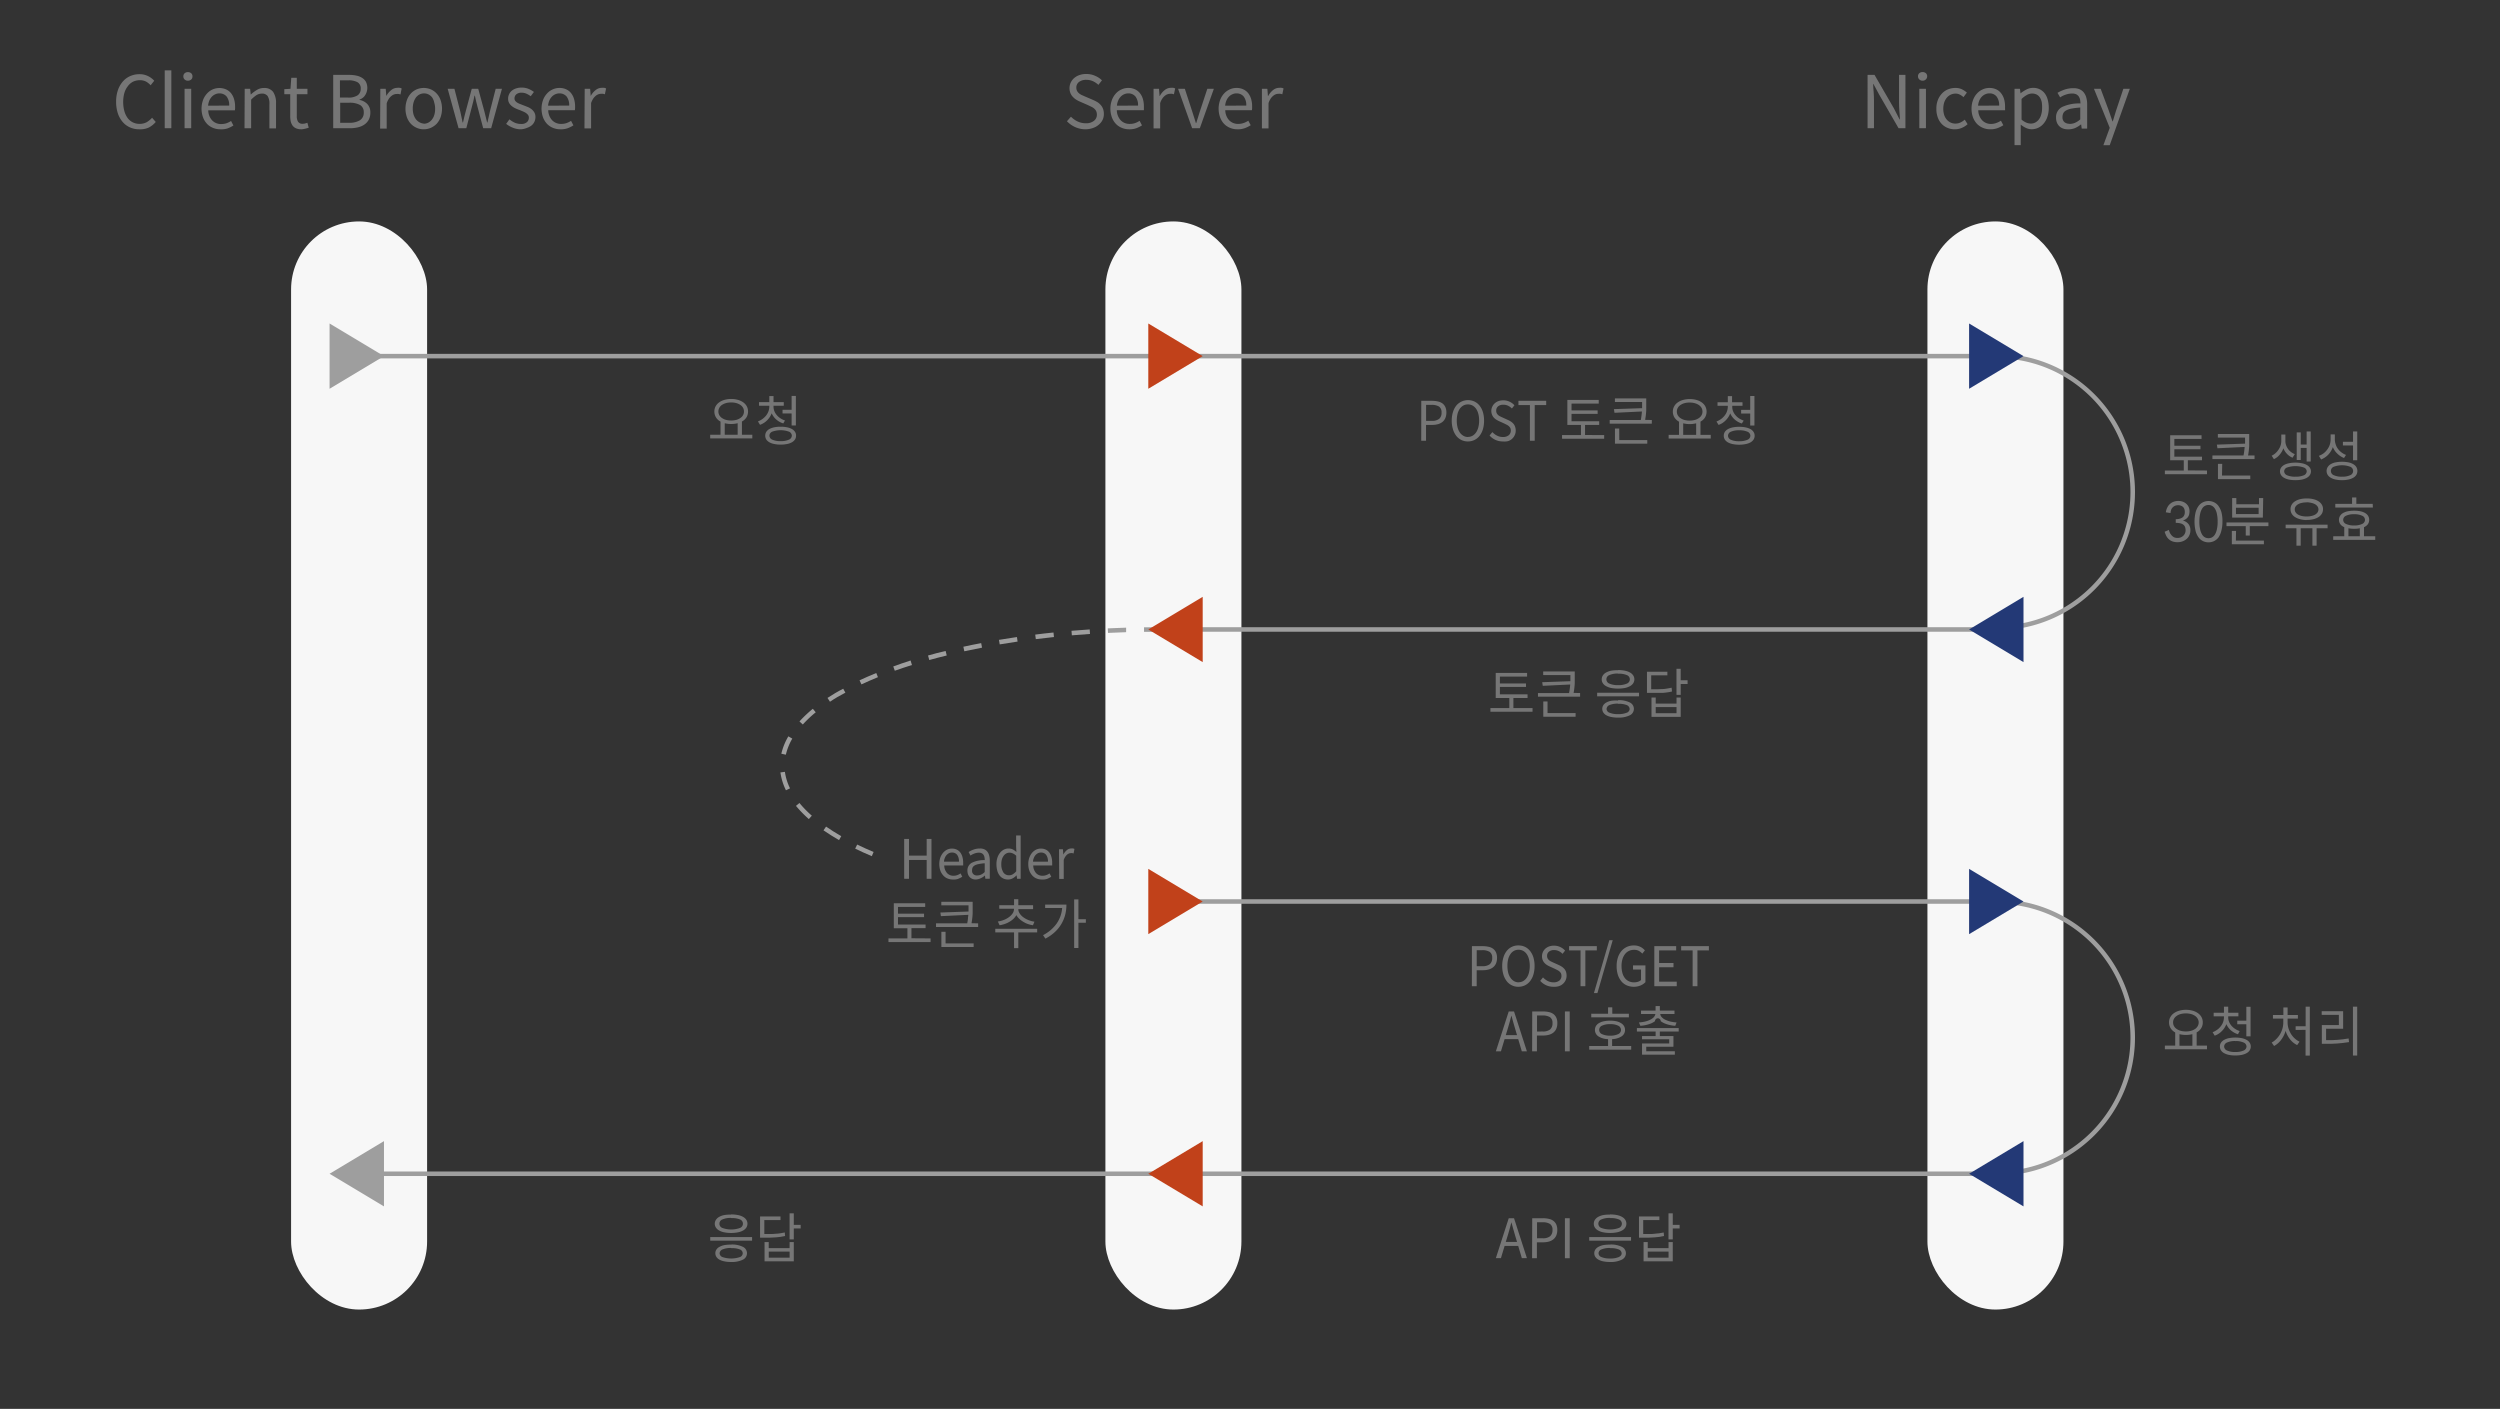 <?xml version="1.0" encoding="utf-8"?>
<svg id="_迹_1" data-name="卵迹_1" viewBox="91.668 28.481 551.41 310.748" xmlns="http://www.w3.org/2000/svg">
  <rect x="91.668" y="28.481" width="551.41" height="310.748" fill="#333333" stroke="none"/>
  <defs>
    <style>.cls-1{fill:#f7f7f7;}.cls-2{fill:#767676;}.cls-3{fill:none;stroke:#9e9e9e;stroke-miterlimit:10;}.cls-4{fill:#233976;}.cls-5{fill:#c1411a;}.cls-6{fill:#9e9e9e;}</style>
  </defs>
  <title>비대면 플랫폼 웹메뉴얼_outline</title>
  <rect class="cls-1" x="155.87" y="77.32" width="30" height="240" rx="15"/>
  <rect class="cls-1" x="335.48" y="77.32" width="30" height="240" rx="15"/>
  <rect class="cls-1" x="516.79" y="77.32" width="30" height="240" rx="15"/>
  <path d="M331.08,57A5.6,5.6,0,0,1,327,55.22l.88-1a5.06,5.06,0,0,0,1.49,1.06,4.18,4.18,0,0,0,1.76.39,2.77,2.77,0,0,0,1.81-.53,1.68,1.68,0,0,0,.66-1.39,1.74,1.74,0,0,0-.16-.76,1.68,1.68,0,0,0-.41-.54,2.78,2.78,0,0,0-.62-.41l-.77-.37-1.69-.74a5,5,0,0,1-.83-.42,3.45,3.45,0,0,1-.77-.61,2.71,2.71,0,0,1-.57-.84,3,3,0,0,1,.06-2.38,3.11,3.11,0,0,1,.77-1,3.5,3.5,0,0,1,1.17-.65,4.42,4.42,0,0,1,1.48-.23,4.61,4.61,0,0,1,1.94.4,4.74,4.74,0,0,1,1.52,1l-.79,1a4.38,4.38,0,0,0-1.2-.81,3.51,3.51,0,0,0-1.47-.3,2.52,2.52,0,0,0-1.6.47,1.5,1.5,0,0,0-.59,1.26,1.56,1.56,0,0,0,.17.74,2.08,2.08,0,0,0,.45.53,3.19,3.19,0,0,0,.63.38l.68.3,1.68.72a8.67,8.67,0,0,1,1,.5,3.35,3.35,0,0,1,.76.64,2.75,2.75,0,0,1,.52.86,3.25,3.25,0,0,1,.18,1.14,3,3,0,0,1-.28,1.3A3.27,3.27,0,0,1,334,56a3.67,3.67,0,0,1-1.26.71A5.05,5.05,0,0,1,331.08,57Z" style="fill: rgb(118, 118, 118);"/>
  <path d="M340.74,57a4.14,4.14,0,0,1-1.62-.31,3.73,3.73,0,0,1-1.32-.88,4.18,4.18,0,0,1-.89-1.44,5.69,5.69,0,0,1,0-3.82,4.47,4.47,0,0,1,.87-1.44,3.63,3.63,0,0,1,1.26-.91,3.48,3.48,0,0,1,1.47-.32,3.42,3.42,0,0,1,1.47.29,2.83,2.83,0,0,1,1.08.82,3.78,3.78,0,0,1,.68,1.29,5.83,5.83,0,0,1,.23,1.68c0,.16,0,.31,0,.45s0,.27,0,.38H338a3.33,3.33,0,0,0,.85,2.21,2.67,2.67,0,0,0,2,.81,3.59,3.59,0,0,0,1.17-.18,4.32,4.32,0,0,0,1-.5l.53,1a6.65,6.65,0,0,1-1.28.64A4.44,4.44,0,0,1,340.74,57Zm1.94-5.23a3.1,3.1,0,0,0-.57-2,2,2,0,0,0-1.59-.69,2.09,2.09,0,0,0-.89.19,2.19,2.19,0,0,0-.76.52,2.86,2.86,0,0,0-.56.85,3.66,3.66,0,0,0-.29,1.15Z" style="fill: rgb(118, 118, 118);"/>
  <path d="M346.1,48.07h1.2l.13,1.59h.05a4,4,0,0,1,1.09-1.32,2.17,2.17,0,0,1,1.37-.49,2.47,2.47,0,0,1,.5,0,1.16,1.16,0,0,1,.43.15l-.28,1.28a2.43,2.43,0,0,0-.4-.11,2.59,2.59,0,0,0-.44,0,1.71,1.71,0,0,0-.57.1,2,2,0,0,0-.59.34,2.78,2.78,0,0,0-.55.61,3.52,3.52,0,0,0-.48,1v5.58H346.1Z" style="fill: rgb(118, 118, 118);"/>
  <path d="M351.51,48.07H353l1.63,5c.14.42.27.85.41,1.29s.27.86.4,1.27h.07l.4-1.27c.14-.44.27-.87.4-1.29l1.65-5h1.44l-3.09,8.69h-1.7Z" style="fill: rgb(118, 118, 118);"/>
  <path d="M364.61,57a4.14,4.14,0,0,1-1.62-.31,3.73,3.73,0,0,1-1.32-.88,4.18,4.18,0,0,1-.89-1.44,5.69,5.69,0,0,1,0-3.82,4.47,4.47,0,0,1,.87-1.44,3.83,3.83,0,0,1,1.26-.91,3.48,3.48,0,0,1,1.47-.32,3.38,3.38,0,0,1,1.47.29,2.94,2.94,0,0,1,1.09.82,3.94,3.94,0,0,1,.67,1.29,5.51,5.51,0,0,1,.23,1.68c0,.16,0,.31,0,.45a3.22,3.22,0,0,1-.05.38h-5.87a3.33,3.33,0,0,0,.85,2.21,2.68,2.68,0,0,0,2,.81A3.57,3.57,0,0,0,366,55.6a4.32,4.32,0,0,0,1-.5l.53,1a6.65,6.65,0,0,1-1.28.64A4.44,4.44,0,0,1,364.61,57Zm1.94-5.23a3.1,3.1,0,0,0-.57-2,2,2,0,0,0-1.59-.69,2.09,2.09,0,0,0-.89.19,2.29,2.29,0,0,0-.76.52,2.86,2.86,0,0,0-.56.85,3.66,3.66,0,0,0-.29,1.15Z" style="fill: rgb(118, 118, 118);"/>
  <path d="M370,48.07h1.2l.13,1.59h.05a4.14,4.14,0,0,1,1.09-1.32,2.17,2.17,0,0,1,1.37-.49,2.47,2.47,0,0,1,.5,0,1.16,1.16,0,0,1,.43.15l-.27,1.28a3.11,3.11,0,0,0-.4-.11,2.81,2.81,0,0,0-.45,0,1.71,1.71,0,0,0-.57.1,1.83,1.83,0,0,0-.58.34,2.57,2.57,0,0,0-.56.61,3.83,3.83,0,0,0-.48,1v5.58H370Z" style="fill: rgb(118, 118, 118);"/>
  <path d="M503.59,45h1.53l4.28,7.39,1.24,2.42h.08c0-.6-.08-1.21-.12-1.85s-.07-1.25-.07-1.86V45h1.41V56.76h-1.52l-4.27-7.4L504.88,47h-.06c0,.6.07,1.2.11,1.81S505,50,505,50.61v6.15h-1.41Z" style="fill: rgb(118, 118, 118);"/>
  <path d="M515.75,46.28A1,1,0,0,1,515,46a.91.91,0,0,1-.29-.68.88.88,0,0,1,.29-.7,1.16,1.16,0,0,1,1.44,0,.88.88,0,0,1,.29.7.91.91,0,0,1-.29.68A1,1,0,0,1,515.75,46.28ZM515,48.07h1.46v8.69H515Z" style="fill: rgb(118, 118, 118);"/>
  <path d="M522.84,57a4.05,4.05,0,0,1-1.61-.31,3.74,3.74,0,0,1-1.3-.88,4.17,4.17,0,0,1-.86-1.43,5.47,5.47,0,0,1-.31-1.93,5.07,5.07,0,0,1,.34-1.93,4.4,4.4,0,0,1,.92-1.44,3.69,3.69,0,0,1,1.34-.9,4.24,4.24,0,0,1,1.59-.3,3.16,3.16,0,0,1,1.47.31,4.56,4.56,0,0,1,1.07.72l-.75,1a3.74,3.74,0,0,0-.8-.56,2,2,0,0,0-.94-.22,2.45,2.45,0,0,0-1.09.24,2.57,2.57,0,0,0-.86.68,3.47,3.47,0,0,0-.57,1.06,4.84,4.84,0,0,0,0,2.72,3.08,3.08,0,0,0,.55,1,2.63,2.63,0,0,0,.85.67,2.42,2.42,0,0,0,1.09.24,2.59,2.59,0,0,0,1.12-.25,4,4,0,0,0,.93-.62l.63,1a4.36,4.36,0,0,1-1.3.83A4,4,0,0,1,522.84,57Z" style="fill: rgb(118, 118, 118);"/>
  <path d="M530.68,57a4.22,4.22,0,0,1-1.63-.31,3.92,3.92,0,0,1-1.32-.88,4.34,4.34,0,0,1-.89-1.44,5.44,5.44,0,0,1-.32-1.92,5.19,5.19,0,0,1,.33-1.9,4.14,4.14,0,0,1,.87-1.44,3.63,3.63,0,0,1,1.26-.91,3.41,3.41,0,0,1,1.46-.32,3.46,3.46,0,0,1,1.48.29A2.83,2.83,0,0,1,533,49a3.78,3.78,0,0,1,.68,1.29,5.83,5.83,0,0,1,.23,1.68c0,.16,0,.31,0,.45a2,2,0,0,1,0,.38H528a3.38,3.38,0,0,0,.86,2.21,2.67,2.67,0,0,0,2,.81A3.59,3.59,0,0,0,532,55.6a4.52,4.52,0,0,0,1-.5l.53,1a7,7,0,0,1-1.28.64A4.47,4.47,0,0,1,530.68,57Zm1.93-5.23a3.1,3.1,0,0,0-.57-2,1.92,1.92,0,0,0-1.59-.69,2.13,2.13,0,0,0-.89.19,2.4,2.4,0,0,0-.76.52,3.06,3.06,0,0,0-.56.85,4,4,0,0,0-.28,1.15Z" style="fill: rgb(118, 118, 118);"/>
  <path d="M536,48.07h1.2l.12,1h0a7.61,7.61,0,0,1,1.3-.84,3.08,3.08,0,0,1,1.47-.37,3.22,3.22,0,0,1,1.48.32,3.13,3.13,0,0,1,1.09.89,4.17,4.17,0,0,1,.66,1.39,6.94,6.94,0,0,1,.23,1.83,5.81,5.81,0,0,1-.32,2,4.37,4.37,0,0,1-.83,1.47,3.54,3.54,0,0,1-1.2.92,3.5,3.5,0,0,1-1.43.31,3,3,0,0,1-1.2-.27,5.18,5.18,0,0,1-1.2-.75l0,1.52v3H536Zm3.58,7.67a2.11,2.11,0,0,0,1-.24,2.43,2.43,0,0,0,.79-.68,3.1,3.1,0,0,0,.52-1.08,5,5,0,0,0,.19-1.45A6.53,6.53,0,0,0,542,51a3.09,3.09,0,0,0-.4-1,1.87,1.87,0,0,0-.71-.66,2.23,2.23,0,0,0-1-.23,2.39,2.39,0,0,0-1.13.3,5.79,5.79,0,0,0-1.21.9v4.55a4,4,0,0,0,1.15.71A3,3,0,0,0,539.62,55.74Z" style="fill: rgb(118, 118, 118);"/>
  <path d="M547.68,57a2.73,2.73,0,0,1-1-.18,2.26,2.26,0,0,1-.8-.5,2.33,2.33,0,0,1-.53-.8,2.74,2.74,0,0,1-.19-1.06,2.5,2.5,0,0,1,1.38-2.4,8.82,8.82,0,0,1,4-.76,4.47,4.47,0,0,0-.08-.82,2,2,0,0,0-.28-.7,1.54,1.54,0,0,0-.55-.49,1.94,1.94,0,0,0-.88-.18,4.28,4.28,0,0,0-1.47.25,4.79,4.79,0,0,0-1.22.6l-.58-1a8.49,8.49,0,0,1,1.53-.71,6.09,6.09,0,0,1,2-.32,3.37,3.37,0,0,1,1.36.25,2.41,2.41,0,0,1,.93.73,3.29,3.29,0,0,1,.54,1.13,5.48,5.48,0,0,1,.18,1.45v5.35h-1.2l-.13-.94h0a5.91,5.91,0,0,1-1.35.83A3.87,3.87,0,0,1,547.68,57Zm.42-1.19a3.16,3.16,0,0,0,1.2-.22,4.49,4.49,0,0,0,1.2-.78V52.2a15.15,15.15,0,0,0-1.91.23,4.05,4.05,0,0,0-1.21.41,1.46,1.46,0,0,0-.62.61,1.94,1.94,0,0,0-.18.86,1.36,1.36,0,0,0,.43,1.11A1.65,1.65,0,0,0,548.1,55.78Z" style="fill: rgb(118, 118, 118);"/>
  <path d="M555.6,60.5,557,56.68l-3.48-8.61H555l1.77,4.74c.13.37.27.77.41,1.2s.29.83.42,1.23h.08l.37-1.22c.13-.43.25-.83.37-1.21L560,48.07h1.43L557,60.5Z" style="fill: rgb(118, 118, 118);"/>
  <path d="M122.36,57a5,5,0,0,1-2-.41,4.51,4.51,0,0,1-1.62-1.19,5.68,5.68,0,0,1-1.08-1.92,8,8,0,0,1-.38-2.55,7.76,7.76,0,0,1,.39-2.55,5.8,5.8,0,0,1,1.09-1.92,4.59,4.59,0,0,1,1.65-1.21,5.2,5.2,0,0,1,2.07-.41,4.17,4.17,0,0,1,1,.12,4.29,4.29,0,0,1,.89.33,4.11,4.11,0,0,1,.73.46,4.4,4.4,0,0,1,.59.54l-.8,1a4.1,4.1,0,0,0-1-.81,2.92,2.92,0,0,0-1.35-.31,3.46,3.46,0,0,0-1.52.33,3.2,3.2,0,0,0-1.16,1,4.36,4.36,0,0,0-.76,1.49,7.16,7.16,0,0,0-.26,2,7.34,7.34,0,0,0,.26,2,4.76,4.76,0,0,0,.72,1.52,3.2,3.2,0,0,0,2.67,1.29,3.19,3.19,0,0,0,1.5-.35,5,5,0,0,0,1.22-1l.81.93a5.13,5.13,0,0,1-1.57,1.25A4.63,4.63,0,0,1,122.36,57Z" style="fill: rgb(118, 118, 118);"/>
  <path d="M128,56.76V44h1.46V56.76Z" style="fill: rgb(118, 118, 118);"/>
  <path d="M133.12,46.28a1,1,0,0,1-.72-.26.87.87,0,0,1-.29-.68.85.85,0,0,1,.29-.7,1,1,0,0,1,.72-.25,1.07,1.07,0,0,1,.72.25.87.87,0,0,1,.28.7.9.9,0,0,1-.28.68A1.08,1.08,0,0,1,133.12,46.28Zm-.74,1.79h1.46v8.69h-1.46Z" style="fill: rgb(118, 118, 118);"/>
  <path d="M140.28,57a4.21,4.21,0,0,1-1.62-.31,3.73,3.73,0,0,1-1.32-.88,4.34,4.34,0,0,1-.89-1.44,5.69,5.69,0,0,1,0-3.82,4.32,4.32,0,0,1,.88-1.44,3.69,3.69,0,0,1,1.25-.91,3.72,3.72,0,0,1,2.95,0,2.9,2.9,0,0,1,1.08.82,3.76,3.76,0,0,1,.67,1.29,5.5,5.5,0,0,1,.24,1.68c0,.16,0,.31,0,.45a3.22,3.22,0,0,1-.05.38h-5.87a3.33,3.33,0,0,0,.86,2.21,2.66,2.66,0,0,0,2,.81,3.59,3.59,0,0,0,1.17-.18,4.52,4.52,0,0,0,1-.5l.52,1a6.65,6.65,0,0,1-1.28.64A4.44,4.44,0,0,1,140.28,57Zm1.94-5.23a3.1,3.1,0,0,0-.57-2,2,2,0,0,0-1.59-.69,2.09,2.09,0,0,0-.89.19,2.4,2.4,0,0,0-.76.52,3.06,3.06,0,0,0-.56.85,4,4,0,0,0-.29,1.15Z" style="fill: rgb(118, 118, 118);"/>
  <path d="M145.64,48.07h1.2l.13,1.25H147a7.93,7.93,0,0,1,1.32-1,2.91,2.91,0,0,1,1.59-.43,2.37,2.37,0,0,1,2,.86,4.32,4.32,0,0,1,.64,2.55v5.5h-1.46V51.45a3.13,3.13,0,0,0-.39-1.78,1.45,1.45,0,0,0-1.26-.54,2.26,2.26,0,0,0-1.2.33,8.23,8.23,0,0,0-1.18,1v6.31h-1.46Z" style="fill: rgb(118, 118, 118);"/>
  <path d="M158.16,57a2.9,2.9,0,0,1-1.18-.21,1.86,1.86,0,0,1-.76-.58,2.59,2.59,0,0,1-.42-.92,5.38,5.38,0,0,1-.12-1.19V49.26h-1.3V48.15l1.36-.08.17-2.43h1.22v2.43h2.35v1.19h-2.35V54.1a2.26,2.26,0,0,0,.29,1.25,1.17,1.17,0,0,0,1.06.43,1.86,1.86,0,0,0,.49-.07l.5-.15.29,1.09c-.25.08-.51.16-.79.22A3.9,3.9,0,0,1,158.16,57Z" style="fill: rgb(118, 118, 118);"/>
  <path d="M165.16,45h3.49a7.6,7.6,0,0,1,1.64.16,3.75,3.75,0,0,1,1.27.51,2.42,2.42,0,0,1,.83.88,3,3,0,0,1-.16,2.89,2.31,2.31,0,0,1-1.27,1v.08a3.22,3.22,0,0,1,1.72.9,2.62,2.62,0,0,1,.67,1.9,3.26,3.26,0,0,1-.32,1.51,3,3,0,0,1-.92,1.07,3.85,3.85,0,0,1-1.4.64,6.83,6.83,0,0,1-1.8.22h-3.75Zm3.23,5a3.6,3.6,0,0,0,2.18-.51,1.71,1.71,0,0,0,.66-1.41,1.55,1.55,0,0,0-.7-1.46,4.06,4.06,0,0,0-2.07-.42h-1.81V50Zm.31,5.56a4.27,4.27,0,0,0,2.36-.56,1.93,1.93,0,0,0,.84-1.75,1.77,1.77,0,0,0-.82-1.61,4.69,4.69,0,0,0-2.38-.5h-2v4.42Z" style="fill: rgb(118, 118, 118);"/>
  <path d="M175.55,48.07h1.2l.12,1.59h0a4.17,4.17,0,0,1,1.1-1.32,2.17,2.17,0,0,1,1.37-.49,2.47,2.47,0,0,1,.5,0,1.12,1.12,0,0,1,.42.15L180,49.32a2.73,2.73,0,0,0-.4-.11,2.64,2.64,0,0,0-.45,0,1.62,1.62,0,0,0-.56.1,1.88,1.88,0,0,0-.59.34,2.8,2.8,0,0,0-.56.61,4.2,4.2,0,0,0-.48,1v5.58h-1.45Z" style="fill: rgb(118, 118, 118);"/>
  <path d="M185.13,57a3.84,3.84,0,0,1-1.53-.31,4,4,0,0,1-1.29-.88,4.21,4.21,0,0,1-.88-1.43,5.81,5.81,0,0,1,0-3.86,4.16,4.16,0,0,1,.88-1.44,3.77,3.77,0,0,1,1.29-.9,4.05,4.05,0,0,1,3.06,0,3.77,3.77,0,0,1,1.29.9,4.16,4.16,0,0,1,.88,1.44,5.81,5.81,0,0,1,0,3.86,4.21,4.21,0,0,1-.88,1.43,4,4,0,0,1-1.29.88A3.84,3.84,0,0,1,185.13,57Zm0-1.23a2.16,2.16,0,0,0,1-.24,2.45,2.45,0,0,0,.8-.67,3,3,0,0,0,.52-1,4.43,4.43,0,0,0,.19-1.36,4.47,4.47,0,0,0-.19-1.36A3.18,3.18,0,0,0,187,50a2.36,2.36,0,0,0-.8-.68,2.16,2.16,0,0,0-1-.24,2.19,2.19,0,0,0-1,.24,2.36,2.36,0,0,0-.8.68,3.87,3.87,0,0,0-.51,1.06,4.81,4.81,0,0,0-.18,1.36,4.76,4.76,0,0,0,.18,1.36,3.67,3.67,0,0,0,.51,1,2.45,2.45,0,0,0,.8.67A2.19,2.19,0,0,0,185.13,55.74Z" style="fill: rgb(118, 118, 118);"/>
  <path d="M190.41,48.07h1.49l1.29,5c.09.41.18.82.26,1.22s.17.8.26,1.21h.08c.09-.41.19-.81.28-1.22s.19-.81.31-1.21l1.34-5h1.43l1.36,5,.3,1.22.3,1.21h.07c.09-.41.19-.81.27-1.21l.27-1.22,1.28-5h1.38L200,56.76h-1.76L197,52.07c-.12-.4-.22-.81-.31-1.21s-.18-.84-.28-1.28h-.08c-.1.44-.19.87-.28,1.28s-.2.83-.32,1.24l-1.21,4.66h-1.71Z" style="fill: rgb(118, 118, 118);"/>
  <path d="M206.55,57a4.66,4.66,0,0,1-1.77-.35,5.51,5.51,0,0,1-1.47-.85l.72-1a5.22,5.22,0,0,0,1.17.74,3.3,3.3,0,0,0,1.4.28,1.8,1.8,0,0,0,1.29-.4,1.29,1.29,0,0,0,.42-1,.92.92,0,0,0-.17-.57,1.94,1.94,0,0,0-.46-.44,3.82,3.82,0,0,0-.64-.34l-.71-.3a8,8,0,0,1-.92-.37,3.67,3.67,0,0,1-.83-.5,2.49,2.49,0,0,1-.61-.69,1.88,1.88,0,0,1-.23-.95,2.27,2.27,0,0,1,.78-1.74,2.73,2.73,0,0,1,.95-.53,3.79,3.79,0,0,1,1.26-.19,3.85,3.85,0,0,1,1.5.28,5.3,5.3,0,0,1,1.2.68l-.7.94a5.35,5.35,0,0,0-.94-.55,2.57,2.57,0,0,0-1.06-.22,1.72,1.72,0,0,0-1.2.37,1.17,1.17,0,0,0-.38.88.85.85,0,0,0,.16.54,1.65,1.65,0,0,0,.43.39,3.85,3.85,0,0,0,.61.3l.72.28c.32.12.63.25,1,.39a3.59,3.59,0,0,1,.85.5,2.59,2.59,0,0,1,.61.71,2.09,2.09,0,0,1,.24,1,2.46,2.46,0,0,1-.21,1,2.29,2.29,0,0,1-.6.82,3.09,3.09,0,0,1-1,.55A4,4,0,0,1,206.55,57Z" style="fill: rgb(118, 118, 118);"/>
  <path d="M215.27,57a4.21,4.21,0,0,1-1.62-.31,3.73,3.73,0,0,1-1.32-.88,4.34,4.34,0,0,1-.89-1.44,5.69,5.69,0,0,1,0-3.82,4.32,4.32,0,0,1,.88-1.44,3.63,3.63,0,0,1,1.26-.91,3.41,3.41,0,0,1,1.46-.32,3.46,3.46,0,0,1,1.48.29,2.9,2.9,0,0,1,1.08.82,3.76,3.76,0,0,1,.67,1.29,5.5,5.5,0,0,1,.24,1.68c0,.16,0,.31,0,.45a3.22,3.22,0,0,1-.05.38h-5.87a3.33,3.33,0,0,0,.86,2.21,2.66,2.66,0,0,0,2,.81,3.59,3.59,0,0,0,1.17-.18,4.52,4.52,0,0,0,1-.5l.52,1a6.65,6.65,0,0,1-1.28.64A4.44,4.44,0,0,1,215.27,57Zm1.94-5.23a3.1,3.1,0,0,0-.57-2,2,2,0,0,0-1.59-.69,2.09,2.09,0,0,0-.89.19,2.4,2.4,0,0,0-.76.52,3.06,3.06,0,0,0-.56.85,4,4,0,0,0-.29,1.15Z" style="fill: rgb(118, 118, 118);"/>
  <path d="M220.63,48.07h1.2l.13,1.59h0a4,4,0,0,1,1.1-1.32,2.15,2.15,0,0,1,1.36-.49,2.57,2.57,0,0,1,.51,0,1.18,1.18,0,0,1,.42.15l-.27,1.28a2.73,2.73,0,0,0-.4-.11,2.81,2.81,0,0,0-.45,0,1.71,1.71,0,0,0-.57.1,2,2,0,0,0-.58.34,2.8,2.8,0,0,0-.56.61,4.2,4.2,0,0,0-.48,1v5.58h-1.46Z" style="fill: rgb(118, 118, 118);"/>
  <path class="cls-2" d="M257.6,124.37v.81h-9.29v-.81h2.28v-2.9a2.65,2.65,0,0,1-1-.92,2.53,2.53,0,0,1-.09-2.44,2.66,2.66,0,0,1,.77-.87,3.79,3.79,0,0,1,1.18-.56,5.13,5.13,0,0,1,1.5-.2,5,5,0,0,1,1.49.2,3.69,3.69,0,0,1,1.18.56,2.55,2.55,0,0,1,.77.87,2.39,2.39,0,0,1,.27,1.13,2.46,2.46,0,0,1-.35,1.3,2.64,2.64,0,0,1-1,.91v2.92Zm-4.66-7.12a4.14,4.14,0,0,0-1.14.14,3.16,3.16,0,0,0-.89.4,1.83,1.83,0,0,0-.58.63,1.64,1.64,0,0,0-.21.82,1.61,1.61,0,0,0,.21.82,1.8,1.8,0,0,0,.58.62,2.92,2.92,0,0,0,.89.41,4.56,4.56,0,0,0,1.14.14,4.48,4.48,0,0,0,1.13-.14,2.81,2.81,0,0,0,.89-.41,1.74,1.74,0,0,0,.59-.62,1.61,1.61,0,0,0,.21-.82,1.64,1.64,0,0,0-.21-.82,1.77,1.77,0,0,0-.59-.63,3,3,0,0,0-.89-.4A4.07,4.07,0,0,0,252.94,117.25Zm-1.42,7.12h2.85v-2.54a6,6,0,0,1-1.43.17,5.82,5.82,0,0,1-1.42-.17Z"/>
  <path class="cls-2" d="M264.43,121.87a4.26,4.26,0,0,1-1.56-.87,4,4,0,0,1-1-1.36,4.25,4.25,0,0,1-1,1.54,4.09,4.09,0,0,1-1.57,1l-.46-.75a4.51,4.51,0,0,0,1-.54,4,4,0,0,0,.81-.77,3.46,3.46,0,0,0,.52-.94,3.13,3.13,0,0,0,.18-1v-.21h-2.27v-.79h2.27v-1.34h.93v1.34h2.26v.79h-2.26v.21a2.7,2.7,0,0,0,.19,1,3.33,3.33,0,0,0,.53.86,4,4,0,0,0,.81.71,4.31,4.31,0,0,0,1,.48Zm-.59.73a6.9,6.9,0,0,1,1.43.13,3.93,3.93,0,0,1,1.07.38,2,2,0,0,1,.68.62,1.49,1.49,0,0,1,.23.84,1.52,1.52,0,0,1-.23.84,2,2,0,0,1-.68.62,3.36,3.36,0,0,1-1.07.38,6.86,6.86,0,0,1-1.43.14,6.73,6.73,0,0,1-1.41-.14,3.36,3.36,0,0,1-1.07-.38,2,2,0,0,1-.68-.62,1.6,1.6,0,0,1-.23-.84,1.58,1.58,0,0,1,.23-.84,2,2,0,0,1,.68-.62,3.93,3.93,0,0,1,1.07-.38A6.77,6.77,0,0,1,263.84,122.6Zm0,3.18a4.24,4.24,0,0,0,1.82-.32,1,1,0,0,0,.66-.89,1,1,0,0,0-.66-.89,5.5,5.5,0,0,0-3.64,0,1,1,0,0,0-.65.89,1,1,0,0,0,.65.89A4.27,4.27,0,0,0,263.85,125.78Zm2.43-6.91v-3.06h.94v6.51h-.94v-2.65h-2v-.8Z"/>
  <path class="cls-2" d="M405.15,116.89h2.38a5.6,5.6,0,0,1,1.29.14,2.78,2.78,0,0,1,1,.43,2.11,2.11,0,0,1,.64.8,2.93,2.93,0,0,1,.23,1.21,3.05,3.05,0,0,1-.23,1.22,2.23,2.23,0,0,1-.63.85,2.75,2.75,0,0,1-1,.5,4.8,4.8,0,0,1-1.25.16h-1.38v3.49h-1.06Zm2.3,4.42a2.57,2.57,0,0,0,1.64-.44,1.72,1.72,0,0,0,.53-1.4,1.48,1.48,0,0,0-.56-1.32,3.07,3.07,0,0,0-1.66-.37h-1.19v3.53Z"/>
  <path class="cls-2" d="M415.44,125.85a3.21,3.21,0,0,1-2.57-1.23,4.39,4.39,0,0,1-.73-1.45,6.29,6.29,0,0,1-.27-1.91,6.16,6.16,0,0,1,.27-1.89,4.28,4.28,0,0,1,.73-1.43,3.39,3.39,0,0,1,4-.9,3.18,3.18,0,0,1,1.13.9,4.3,4.3,0,0,1,.74,1.43,6.49,6.49,0,0,1,.26,1.89,6.63,6.63,0,0,1-.26,1.91,4.4,4.4,0,0,1-.74,1.45,3.21,3.21,0,0,1-1.13.91A3.24,3.24,0,0,1,415.44,125.85Zm0-1a2.08,2.08,0,0,0,1-.25,2.49,2.49,0,0,0,.79-.73,3.55,3.55,0,0,0,.5-1.13,5.82,5.82,0,0,0,.18-1.5,5.69,5.69,0,0,0-.18-1.49,3.49,3.49,0,0,0-.5-1.12,2.43,2.43,0,0,0-.79-.71,2.19,2.19,0,0,0-1-.24,2.13,2.13,0,0,0-1,.24,2.43,2.43,0,0,0-.79.71,3.73,3.73,0,0,0-.5,1.12,6.17,6.17,0,0,0-.17,1.49,6.31,6.31,0,0,0,.17,1.5,3.79,3.79,0,0,0,.5,1.13,2.49,2.49,0,0,0,.79.73A2,2,0,0,0,415.44,124.87Z"/>
  <path class="cls-2" d="M423.14,125.85a3.85,3.85,0,0,1-2.93-1.31l.62-.76a3.57,3.57,0,0,0,1.06.8,2.8,2.8,0,0,0,1.26.29,2,2,0,0,0,1.29-.39,1.31,1.31,0,0,0,.46-1,1.42,1.42,0,0,0-.1-.57,1.5,1.5,0,0,0-.3-.4,2,2,0,0,0-.44-.31l-.55-.28-1.21-.55a4.94,4.94,0,0,1-.59-.32,2.58,2.58,0,0,1-.55-.45,2.19,2.19,0,0,1-.56-1.48,2.12,2.12,0,0,1,.21-.94,2.21,2.21,0,0,1,.54-.74,2.53,2.53,0,0,1,.83-.49,3.32,3.32,0,0,1,1.06-.17,3.17,3.17,0,0,1,1.38.3,3.32,3.32,0,0,1,1.08.79l-.56.71a3.1,3.1,0,0,0-.85-.61,2.38,2.38,0,0,0-1.05-.22,1.69,1.69,0,0,0-1.14.35,1.17,1.17,0,0,0-.42,1,1.2,1.2,0,0,0,.12.55,1.52,1.52,0,0,0,.32.39,1.74,1.74,0,0,0,.45.29l.49.23,1.19.54a4.4,4.4,0,0,1,.68.37,2.83,2.83,0,0,1,.55.48,2.12,2.12,0,0,1,.36.64,2.5,2.5,0,0,1,.14.86,2.3,2.3,0,0,1-.21,1,2.42,2.42,0,0,1-.56.79,2.4,2.4,0,0,1-.89.53A3.44,3.44,0,0,1,423.14,125.85Z"/>
  <path class="cls-2" d="M429.11,117.83h-2.53v-.94h6.12v.94h-2.53v7.86h-1.06Z"/>
  <path class="cls-2" d="M445.49,124.44v.81H436.2v-.81h4.17v-2.23h-3v-5.52h6.92v.81h-6V119h5.76v.76h-5.76v1.64h6.1v.8h-3.12v2.23Z"/>
  <path class="cls-2" d="M456,121.12v.8h-9.29v-.8h6.86c.07-.35.12-.67.16-1s.07-.6.09-.88l-6.05.29-.13-.81,6.22-.21c0-.23,0-.44,0-.64v-.72h-6v-.79h6.91v.92c0,.52,0,1.08,0,1.69a16,16,0,0,1-.25,2.12Zm-7.18,4.42H455v.8h-7.13V123h.94Z"/>
  <path class="cls-2" d="M469,124.39v.81h-9.29v-.81H462v-2.9a2.73,2.73,0,0,1-1-.92,2.41,2.41,0,0,1-.36-1.31,2.28,2.28,0,0,1,.28-1.13,2.45,2.45,0,0,1,.77-.87,3.69,3.69,0,0,1,1.18-.56,5.69,5.69,0,0,1,3,0,3.74,3.74,0,0,1,1.17.56,2.55,2.55,0,0,1,.77.87,2.55,2.55,0,0,1-.08,2.43,2.5,2.5,0,0,1-1,.91v2.92Zm-4.66-7.12a4.14,4.14,0,0,0-1.14.14,3,3,0,0,0-.88.4,1.86,1.86,0,0,0-.59.63,1.64,1.64,0,0,0-.21.82,1.61,1.61,0,0,0,.21.82,1.84,1.84,0,0,0,.59.62,2.75,2.75,0,0,0,.88.41,4.56,4.56,0,0,0,1.14.14,4.43,4.43,0,0,0,1.13-.14,2.87,2.87,0,0,0,.9-.41,1.94,1.94,0,0,0,.59-.62,1.61,1.61,0,0,0,.21-.82,1.64,1.64,0,0,0-.21-.82,2,2,0,0,0-.59-.63,3.1,3.1,0,0,0-.9-.4A4,4,0,0,0,464.36,117.27Zm-1.42,7.12h2.86v-2.54a6,6,0,0,1-1.44.17,5.94,5.94,0,0,1-1.42-.17Z"/>
  <path class="cls-2" d="M475.85,121.89a4.42,4.42,0,0,1-1.56-.87,4,4,0,0,1-1-1.36,4.25,4.25,0,0,1-1,1.54,4,4,0,0,1-1.57,1l-.46-.75a4.59,4.59,0,0,0,1-.54,3.91,3.91,0,0,0,.8-.77,3.22,3.22,0,0,0,.52-.94,3.13,3.13,0,0,0,.18-1v-.21h-2.27v-.79h2.27v-1.34h.94v1.34H476v.79h-2.26v.21a2.5,2.5,0,0,0,.19,1,2.86,2.86,0,0,0,.53.86,3.5,3.5,0,0,0,.81.71,4.23,4.23,0,0,0,1,.48Zm-.59.73a6.9,6.9,0,0,1,1.43.13,4.13,4.13,0,0,1,1.08.38,1.92,1.92,0,0,1,.67.62,1.5,1.5,0,0,1,.24.84,1.53,1.53,0,0,1-.24.84,1.92,1.92,0,0,1-.67.62,3.52,3.52,0,0,1-1.08.38,6.86,6.86,0,0,1-1.43.14,6.73,6.73,0,0,1-1.41-.14,3.45,3.45,0,0,1-1.07-.38,2,2,0,0,1-.68-.62,1.6,1.6,0,0,1-.23-.84,1.58,1.58,0,0,1,.23-.84,2,2,0,0,1,.68-.62,4.06,4.06,0,0,1,1.07-.38A6.77,6.77,0,0,1,475.26,122.62Zm0,3.18a4.32,4.32,0,0,0,1.83-.32,1,1,0,0,0,.65-.89,1,1,0,0,0-.65-.89,4.34,4.34,0,0,0-1.83-.31,4.21,4.21,0,0,0-1.81.31,1,1,0,0,0-.65.89,1,1,0,0,0,.65.89A4.19,4.19,0,0,0,475.27,125.8Zm2.44-6.91v-3.06h.93v6.51h-.93v-2.65h-2v-.8Z"/>
  <path class="cls-2" d="M429.69,184.66v.81H420.4v-.81h4.17v-2.23h-3v-5.52h6.92v.81h-6v1.51h5.76V180h-5.76v1.63h6.1v.8h-3.12v2.23Z"/>
  <path class="cls-2" d="M440.18,181.34v.8h-9.29v-.8h6.86c.07-.34.12-.67.16-1s.07-.6.09-.88l-6.05.29-.13-.8,6.22-.22c0-.22,0-.44,0-.64v-.72h-6v-.79H439v.93q0,.77,0,1.68a16,16,0,0,1-.25,2.12ZM433,185.76h6.19v.8h-7.13V183.2H433Z"/>
  <path class="cls-2" d="M453.18,181.27v.79h-9.24v-.79Zm-4.62-5a7.47,7.47,0,0,1,1.49.14,4,4,0,0,1,1.13.4,2.07,2.07,0,0,1,.72.65,1.6,1.6,0,0,1,.25.86,1.58,1.58,0,0,1-.25.86,2,2,0,0,1-.72.64,4,4,0,0,1-1.13.41,8.6,8.6,0,0,1-3,0,4,4,0,0,1-1.13-.41,1.89,1.89,0,0,1-.72-.64,1.5,1.5,0,0,1-.25-.86,1.52,1.52,0,0,1,.25-.86,1.91,1.91,0,0,1,.72-.65,4,4,0,0,1,1.13-.4A7.55,7.55,0,0,1,448.56,176.31Zm0,6.64a5.49,5.49,0,0,1,2.56.5,1.56,1.56,0,0,1,0,2.85,5.49,5.49,0,0,1-2.56.5,7.14,7.14,0,0,1-1.46-.13,3.55,3.55,0,0,1-1.1-.37,1.88,1.88,0,0,1-.69-.61,1.52,1.52,0,0,1,0-1.64,1.86,1.86,0,0,1,.69-.6,3.55,3.55,0,0,1,1.1-.37A7.14,7.14,0,0,1,448.56,183Zm0-5.87a4.43,4.43,0,0,0-1.92.34,1,1,0,0,0,0,1.88,4.59,4.59,0,0,0,1.92.34,4.64,4.64,0,0,0,1.93-.34,1,1,0,0,0,0-1.88A4.48,4.48,0,0,0,448.56,177.08Zm0,6.64a4.67,4.67,0,0,0-1.87.3,1,1,0,0,0-.67.86.93.93,0,0,0,.67.85,4.67,4.67,0,0,0,1.87.3,4.72,4.72,0,0,0,1.88-.3.93.93,0,0,0,.67-.85,1,1,0,0,0-.67-.86A4.72,4.72,0,0,0,448.56,183.72Z"/>
  <path class="cls-2" d="M460.45,181a10.24,10.24,0,0,1-1,.19c-.34.05-.7.09-1.07.12l-1.21,0c-.43,0-.91,0-1.45,0h-.79v-4.67h4.5v.8h-3.57v3.07l1.37,0,1.14-.05c.36,0,.7-.06,1-.11l1-.18Zm1,1.33h.92v4.26h-6.44v-4.26h.93v1.34h4.59Zm0,2.11h-4.59v1.35h4.59Zm2.44-5.1h-1.52v2.4h-.93V176h.93v2.53h1.52Z"/>
  <path class="cls-2" d="M291.1,213.52h1.06v3.68h3.9v-3.68h1.06v8.79h-1.06v-4.15h-3.9v4.15H291.1Z"/>
  <path class="cls-2" d="M301.8,222.47a3,3,0,0,1-1.15-.23,2.5,2.5,0,0,1-.94-.67,3.24,3.24,0,0,1-.64-1.07,4.59,4.59,0,0,1,0-2.87,3.57,3.57,0,0,1,.63-1.08,2.78,2.78,0,0,1,.89-.68,2.56,2.56,0,0,1,2.1,0,2.2,2.2,0,0,1,.77.62,2.84,2.84,0,0,1,.48,1,4.41,4.41,0,0,1,.17,1.26c0,.12,0,.23,0,.34a1.88,1.88,0,0,1,0,.28h-4.18a2.61,2.61,0,0,0,.61,1.66,1.85,1.85,0,0,0,1.44.61,2.45,2.45,0,0,0,.83-.14,3.11,3.11,0,0,0,.72-.38l.38.73a5.69,5.69,0,0,1-.92.48A3.09,3.09,0,0,1,301.8,222.47Zm1.38-3.93a2.43,2.43,0,0,0-.4-1.51,1.37,1.37,0,0,0-1.14-.51,1.51,1.51,0,0,0-.63.13,1.9,1.9,0,0,0-.54.4,2.12,2.12,0,0,0-.4.64,2.72,2.72,0,0,0-.2.85Z"/>
  <path class="cls-2" d="M306.85,222.47a2.08,2.08,0,0,1-.71-.13,1.73,1.73,0,0,1-.57-.38,1.76,1.76,0,0,1-.38-.6,2.24,2.24,0,0,1-.14-.8,1.89,1.89,0,0,1,1-1.8,6.2,6.2,0,0,1,2.82-.57,3.08,3.08,0,0,0-.06-.61,1.36,1.36,0,0,0-.2-.53,1,1,0,0,0-.39-.36,1.33,1.33,0,0,0-.63-.14,2.82,2.82,0,0,0-1,.19,3.23,3.23,0,0,0-.87.45l-.41-.78a4.81,4.81,0,0,1,1.09-.54,4,4,0,0,1,1.4-.24,2.21,2.21,0,0,1,1,.19,1.65,1.65,0,0,1,.67.55,2.32,2.32,0,0,1,.38.84,4.12,4.12,0,0,1,.13,1.09v4H309l-.09-.71h0a4,4,0,0,1-1,.63A2.56,2.56,0,0,1,306.85,222.47Zm.3-.89a2.27,2.27,0,0,0,.86-.17,3,3,0,0,0,.85-.59v-1.93a9.63,9.63,0,0,0-1.36.18,2.6,2.6,0,0,0-.86.3,1.1,1.1,0,0,0-.45.46,1.6,1.6,0,0,0-.12.65,1,1,0,0,0,.31.83A1.11,1.11,0,0,0,307.15,221.58Z"/>
  <path class="cls-2" d="M314,222.47a2.38,2.38,0,0,1-1.05-.23,2.15,2.15,0,0,1-.81-.66,3.13,3.13,0,0,1-.51-1.07,5.33,5.33,0,0,1-.18-1.45,4.29,4.29,0,0,1,.22-1.43,3.5,3.5,0,0,1,.59-1.08,2.6,2.6,0,0,1,.84-.68,2.31,2.31,0,0,1,1-.24,2.15,2.15,0,0,1,.95.2,4.26,4.26,0,0,1,.8.57l-.06-1.13v-2.51h1v9.55H316l-.11-.77h0a3.41,3.41,0,0,1-.84.66A2.1,2.1,0,0,1,314,222.47Zm.23-.93a1.54,1.54,0,0,0,.81-.22,3.07,3.07,0,0,0,.77-.67v-3.42a2.71,2.71,0,0,0-.76-.52,1.73,1.73,0,0,0-.74-.16,1.4,1.4,0,0,0-.7.18,1.72,1.72,0,0,0-.57.51,2.54,2.54,0,0,0-.39.79,3.58,3.58,0,0,0-.13,1,3.35,3.35,0,0,0,.44,1.85A1.46,1.46,0,0,0,314.21,221.54Z"/>
  <path class="cls-2" d="M321.44,222.47a3,3,0,0,1-1.16-.23,2.5,2.5,0,0,1-.94-.67,3.24,3.24,0,0,1-.64-1.07,4.26,4.26,0,0,1-.23-1.44,4,4,0,0,1,.24-1.43,3.36,3.36,0,0,1,.62-1.08,2.89,2.89,0,0,1,.89-.68,2.56,2.56,0,0,1,2.1,0,2.12,2.12,0,0,1,.77.62,2.84,2.84,0,0,1,.48,1,4.41,4.41,0,0,1,.17,1.26c0,.12,0,.23,0,.34a1.88,1.88,0,0,1,0,.28h-4.18a2.61,2.61,0,0,0,.61,1.66,1.85,1.85,0,0,0,1.44.61,2.45,2.45,0,0,0,.83-.14,3.11,3.11,0,0,0,.72-.38l.38.73a6,6,0,0,1-.91.48A3.17,3.17,0,0,1,321.44,222.47Zm1.37-3.93a2.43,2.43,0,0,0-.4-1.51,1.37,1.37,0,0,0-1.13-.51,1.53,1.53,0,0,0-.64.13,1.9,1.9,0,0,0-.54.4,2.12,2.12,0,0,0-.4.64,3,3,0,0,0-.2.85Z"/>
  <path class="cls-2" d="M325.25,215.8h.86l.09,1.18h0a3.17,3.17,0,0,1,.79-1,1.52,1.52,0,0,1,1-.36,1.86,1.86,0,0,1,.36,0,1.21,1.21,0,0,1,.3.11l-.19,1a1.28,1.28,0,0,0-.29-.08,1.39,1.39,0,0,0-.32,0,1.19,1.19,0,0,0-.4.08,1.55,1.55,0,0,0-.42.25,2.45,2.45,0,0,0-.4.47,3,3,0,0,0-.34.7v4.19h-1Z"/>
  <path class="cls-2" d="M296.92,235.46v.81h-9.29v-.81h4.18v-2.23h-3v-5.52h6.92v.81h-6V230h5.75v.77h-5.75v1.63h6.09v.8h-3.12v2.23Z"/>
  <path class="cls-2" d="M307.41,232.14v.8h-9.29v-.8H305a9.77,9.77,0,0,0,.16-1c0-.31.07-.6.09-.88l-6.05.29-.12-.8,6.21-.22c0-.22,0-.44,0-.64v-.72h-6v-.79h6.91v.93c0,.51,0,1.07,0,1.68a16,16,0,0,1-.25,2.12Zm-7.18,4.42h6.19v.8H299.3V234h.93Z"/>
  <path class="cls-2" d="M320.43,234.14h-4.16v3.47h-.94v-3.47h-4.14v-.8h9.24Zm-8.67-2.41a5.43,5.43,0,0,0,1.33-.35,4.8,4.8,0,0,0,1.14-.63,3.29,3.29,0,0,0,.8-.83,1.77,1.77,0,0,0,.29-1h-3.25v-.79h3.26v-1.32h.94v1.32h3.26V229h-3.26a1.69,1.69,0,0,0,.3.95,3,3,0,0,0,.79.83,4.8,4.8,0,0,0,1.14.63,5.14,5.14,0,0,0,1.33.36l-.33.79a6.56,6.56,0,0,1-1.16-.29,5.22,5.22,0,0,1-1-.49,4.74,4.74,0,0,1-.87-.66,3.18,3.18,0,0,1-.63-.8,3.37,3.37,0,0,1-.62.8,4.5,4.5,0,0,1-.88.66,5.05,5.05,0,0,1-1.05.49,6.46,6.46,0,0,1-1.15.29Z"/>
  <path class="cls-2" d="M326.88,228a9.11,9.11,0,0,1-.26,2.22,7.72,7.72,0,0,1-.82,2,7.85,7.85,0,0,1-1.44,1.81,9.26,9.26,0,0,1-2.12,1.48l-.51-.77a8.38,8.38,0,0,0,3-2.56,6.91,6.91,0,0,0,1.21-3.43h-3.75V228Zm4.29,4h-1.64v5.58h-.94V226.85h.94v4.37h1.64Z"/>
  <path class="cls-2" d="M416.32,237.17h2.39a5.58,5.58,0,0,1,1.28.14,2.48,2.48,0,0,1,1,.43,2.11,2.11,0,0,1,.64.8,2.9,2.9,0,0,1,.23,1.21,3.24,3.24,0,0,1-.22,1.22,2.25,2.25,0,0,1-.64.85,2.75,2.75,0,0,1-1,.5,4.8,4.8,0,0,1-1.25.16h-1.38V246h-1.06Zm2.3,4.42a2.57,2.57,0,0,0,1.64-.44,1.72,1.72,0,0,0,.53-1.4,1.48,1.48,0,0,0-.56-1.32,3,3,0,0,0-1.65-.37h-1.2v3.53Z"/>
  <path class="cls-2" d="M426.61,246.13A3.21,3.21,0,0,1,424,244.9a4.39,4.39,0,0,1-.73-1.45,6.29,6.29,0,0,1-.27-1.91,6.16,6.16,0,0,1,.27-1.89,4.28,4.28,0,0,1,.73-1.43,3.2,3.2,0,0,1,2.57-1.21,3.31,3.31,0,0,1,1.45.31,3.23,3.23,0,0,1,1.12.9,4.3,4.3,0,0,1,.74,1.43,6.49,6.49,0,0,1,.26,1.89,6.63,6.63,0,0,1-.26,1.91,4.4,4.4,0,0,1-.74,1.45,3.26,3.26,0,0,1-1.12.91A3.31,3.31,0,0,1,426.61,246.13Zm0-1a2.06,2.06,0,0,0,1-.25,2.49,2.49,0,0,0,.79-.73,3.55,3.55,0,0,0,.5-1.13,5.82,5.82,0,0,0,.18-1.5,5.69,5.69,0,0,0-.18-1.49,3.49,3.49,0,0,0-.5-1.12,2.32,2.32,0,0,0-.79-.71,2.16,2.16,0,0,0-1-.24,2.13,2.13,0,0,0-1,.24,2.2,2.2,0,0,0-.78.71,3.5,3.5,0,0,0-.51,1.12,6.17,6.17,0,0,0-.17,1.49,6.31,6.31,0,0,0,.17,1.5,3.56,3.56,0,0,0,.51,1.13,2.36,2.36,0,0,0,.78.73A2,2,0,0,0,426.61,245.15Z"/>
  <path class="cls-2" d="M434.31,246.13a3.85,3.85,0,0,1-2.93-1.31l.62-.76a3.57,3.57,0,0,0,1.06.8,2.83,2.83,0,0,0,1.26.29,2,2,0,0,0,1.29-.39,1.31,1.31,0,0,0,.46-1,1.42,1.42,0,0,0-.1-.57,1.31,1.31,0,0,0-.3-.4,2,2,0,0,0-.44-.31l-.55-.28-1.2-.55a4.37,4.37,0,0,1-.6-.32,2.53,2.53,0,0,1-.54-.45,2,2,0,0,1-.41-.64,2.17,2.17,0,0,1-.15-.84,2.25,2.25,0,0,1,.74-1.68,2.58,2.58,0,0,1,.84-.49,3,3,0,0,1,1.05-.17,3.27,3.27,0,0,1,2.46,1.09l-.56.71a3,3,0,0,0-.85-.61,2.38,2.38,0,0,0-1-.22,1.69,1.69,0,0,0-1.14.35,1.15,1.15,0,0,0-.42.94,1.22,1.22,0,0,0,.12.56,1.52,1.52,0,0,0,.32.39,2,2,0,0,0,.45.29l.49.23,1.2.54a4.8,4.8,0,0,1,.67.37,2.83,2.83,0,0,1,.55.48,2,2,0,0,1,.37.64,2.78,2.78,0,0,1,.13.86,2.35,2.35,0,0,1-.77,1.77,2.4,2.4,0,0,1-.89.53A3.44,3.44,0,0,1,434.31,246.13Z"/>
  <path class="cls-2" d="M440.28,238.11h-2.53v-.94h6.12v.94h-2.53V246h-1.06Z"/>
  <path class="cls-2" d="M446.63,235.85h.75L444,247.52h-.77Z"/>
  <path class="cls-2" d="M452,246.13a3.82,3.82,0,0,1-1.52-.31,3.24,3.24,0,0,1-1.19-.89,4.41,4.41,0,0,1-.78-1.44,6.25,6.25,0,0,1-.27-1.91,6.06,6.06,0,0,1,.28-1.92,4.37,4.37,0,0,1,.8-1.44,3.55,3.55,0,0,1,1.21-.9,3.72,3.72,0,0,1,1.54-.31,3.29,3.29,0,0,1,.79.09,3.74,3.74,0,0,1,.67.25,2.7,2.7,0,0,1,.53.35,3.89,3.89,0,0,1,.41.4l-.57.72a3.35,3.35,0,0,0-.74-.6,2.14,2.14,0,0,0-1.07-.24,2.64,2.64,0,0,0-1.14.24,2.48,2.48,0,0,0-.87.71,3.36,3.36,0,0,0-.56,1.12,4.93,4.93,0,0,0-.2,1.49,5.82,5.82,0,0,0,.18,1.5,3.18,3.18,0,0,0,.54,1.14,2.34,2.34,0,0,0,.87.72,2.64,2.64,0,0,0,1.19.25,2.71,2.71,0,0,0,.86-.13,1.91,1.91,0,0,0,.66-.38v-2.31h-1.77v-.92h2.74v3.7a3.16,3.16,0,0,1-1.07.73A3.82,3.82,0,0,1,452,246.13Z"/>
  <path class="cls-2" d="M456.55,237.17h4.82v.94h-3.76v2.77h3.17v.94h-3.17V245h3.89V246h-4.95Z"/>
  <path class="cls-2" d="M465,238.11h-2.53v-.94h6.12v.94h-2.53V246H465Z"/>
  <path class="cls-2" d="M426.53,257.68h-3l-.81,2.69H421.6l2.84-8.8h1.17l2.84,8.8h-1.12Zm-.26-.89-.4-1.34-.43-1.49c-.14-.48-.27-1-.41-1.5h0c-.13.52-.26,1-.4,1.51s-.28,1-.43,1.48l-.41,1.34Z"/>
  <path class="cls-2" d="M429.62,251.57H432a5.73,5.73,0,0,1,1.29.14,2.5,2.5,0,0,1,1,.43,2,2,0,0,1,.64.8,2.75,2.75,0,0,1,.23,1.21,3.06,3.06,0,0,1-.22,1.22,2.25,2.25,0,0,1-.64.85,2.79,2.79,0,0,1-1,.5,4.91,4.91,0,0,1-1.25.16h-1.39v3.49h-1.06Zm2.31,4.42a2.54,2.54,0,0,0,1.63-.44,1.72,1.72,0,0,0,.53-1.4,1.47,1.47,0,0,0-.55-1.32,3.07,3.07,0,0,0-1.66-.37h-1.2V256Z"/>
  <path class="cls-2" d="M436.83,251.57h1.06v8.8h-1.06Z"/>
  <path class="cls-2" d="M451.45,259.19V260h-9.26v-.81h4.16v-1.51a4.14,4.14,0,0,1-2.13-.61,1.72,1.72,0,0,1-.54-2.29,1.88,1.88,0,0,1,.67-.64,3.3,3.3,0,0,1,1.06-.4,6.63,6.63,0,0,1,1.4-.14,6.44,6.44,0,0,1,1.38.14,3.27,3.27,0,0,1,1,.4,1.88,1.88,0,0,1,.67.64,1.65,1.65,0,0,1,.23.86,1.63,1.63,0,0,1-.75,1.42,4.18,4.18,0,0,1-2.1.62v1.51Zm-.51-6.32h-8.3v-.8h3.71v-1.41h.93v1.41h3.66Zm-6.55,2.77a1,1,0,0,0,.64.94,4,4,0,0,0,1.78.33,3.87,3.87,0,0,0,1.75-.33,1,1,0,0,0,.64-.94,1.05,1.05,0,0,0-.64-.94,3.87,3.87,0,0,0-1.75-.33,4,4,0,0,0-1.78.33A1,1,0,0,0,444.39,255.64Z"/>
  <path class="cls-2" d="M457.77,256v1h3v2.35h-6v1h6.31v.75h-7.24v-2.47h6v-.92h-6V257h3v-1h-4.13v-.77h9.22V256Zm-4.61-2a9.18,9.18,0,0,0,1.34-.2,5.24,5.24,0,0,0,1.12-.39,2.64,2.64,0,0,0,.79-.55,1.32,1.32,0,0,0,.37-.72h-3.16v-.75h3.21v-1h.94v1H461v.75h-3.14a1.24,1.24,0,0,0,.36.72,2.58,2.58,0,0,0,.78.55,5.34,5.34,0,0,0,1.11.39,9.12,9.12,0,0,0,1.35.2l-.29.74a8.28,8.28,0,0,1-1.23-.18,6.63,6.63,0,0,1-1.09-.34,3.83,3.83,0,0,1-.89-.51.63.63,0,1,0-1.26,0,3.64,3.64,0,0,1-.89.51,7.07,7.07,0,0,1-1.1.34,8.23,8.23,0,0,1-1.24.18Z"/>
  <path class="cls-2" d="M426.53,303.29h-3l-.81,2.69H421.6l2.84-8.8h1.17l2.84,8.8h-1.12Zm-.26-.89-.4-1.34c-.15-.51-.3-1-.43-1.49s-.28-1-.41-1.5h0c-.13.52-.26,1-.4,1.51s-.28,1-.43,1.48l-.41,1.34Z"/>
  <path class="cls-2" d="M429.62,297.18H432a5.58,5.58,0,0,1,1.28.14,2.48,2.48,0,0,1,1,.43,2,2,0,0,1,.64.8,2.9,2.9,0,0,1,.23,1.21,3.06,3.06,0,0,1-.22,1.22,2.25,2.25,0,0,1-.64.85,2.79,2.79,0,0,1-1,.5,4.93,4.93,0,0,1-1.26.16h-1.38V306h-1.06Zm2.31,4.42a2.54,2.54,0,0,0,1.63-.44,1.74,1.74,0,0,0,.53-1.4,1.47,1.47,0,0,0-.55-1.32,3,3,0,0,0-1.66-.37h-1.2v3.53Z"/>
  <path class="cls-2" d="M436.83,297.18h1.06V306h-1.06Z"/>
  <path class="cls-2" d="M451.42,301.34v.79h-9.23v-.79Zm-4.62-5a7.58,7.58,0,0,1,1.5.14,3.68,3.68,0,0,1,1.12.4,1.91,1.91,0,0,1,.72.65,1.6,1.6,0,0,1,0,1.72,1.89,1.89,0,0,1-.72.64,3.68,3.68,0,0,1-1.12.4,8.05,8.05,0,0,1-3,0,3.75,3.75,0,0,1-1.13-.4,2,2,0,0,1-.72-.64,1.6,1.6,0,0,1,0-1.72,2.07,2.07,0,0,1,.72-.65,3.75,3.75,0,0,1,1.13-.4A7.55,7.55,0,0,1,446.8,296.38Zm0,6.64a5.34,5.34,0,0,1,2.56.5,1.56,1.56,0,0,1,0,2.85,5.46,5.46,0,0,1-2.56.5,7.2,7.2,0,0,1-1.46-.13,3.76,3.76,0,0,1-1.09-.37,1.92,1.92,0,0,1-.7-.61,1.44,1.44,0,0,1-.24-.82,1.41,1.41,0,0,1,.24-.82,1.81,1.81,0,0,1,.7-.6,3.76,3.76,0,0,1,1.09-.38A8.06,8.06,0,0,1,446.8,303Zm0-5.87a4.57,4.57,0,0,0-1.92.33,1,1,0,0,0,0,1.89,5.75,5.75,0,0,0,3.84,0,1,1,0,0,0,0-1.89A4.6,4.6,0,0,0,446.81,297.15Zm0,6.63a4.7,4.7,0,0,0-1.88.31.94.94,0,0,0-.67.86.93.93,0,0,0,.67.85,4.72,4.72,0,0,0,1.88.3,4.67,4.67,0,0,0,1.87-.3c.45-.2.68-.48.68-.85a1,1,0,0,0-.68-.86A4.65,4.65,0,0,0,446.81,303.78Z"/>
  <path class="cls-2" d="M458.69,301.1c-.35.08-.69.14-1,.19s-.69.09-1.07.11-.77.05-1.2.06l-1.45,0h-.8v-4.67h4.5v.79h-3.57v3.08l1.37,0c.41,0,.79,0,1.15-.06s.69-.06,1-.1l1-.18Zm1,1.33h.93v4.26h-6.44v-4.26h.92v1.34h4.59Zm0,2.11h-4.59v1.34h4.59Zm2.44-5.1h-1.51v2.4h-.94V296.1h.94v2.54h1.51Z"/>
  <path class="cls-2" d="M257.55,301.34v.79h-9.23v-.79Zm-4.61-5a7.47,7.47,0,0,1,1.49.14,3.75,3.75,0,0,1,1.13.4,2.07,2.07,0,0,1,.72.65,1.6,1.6,0,0,1,0,1.72,2,2,0,0,1-.72.64,3.75,3.75,0,0,1-1.13.4,8,8,0,0,1-3,0,3.72,3.72,0,0,1-1.14-.4,1.93,1.93,0,0,1-.71-.64,1.55,1.55,0,0,1,0-1.72,2,2,0,0,1,.71-.65,3.72,3.72,0,0,1,1.14-.4A7.47,7.47,0,0,1,252.94,296.38Zm0,6.64a5.36,5.36,0,0,1,2.56.5,1.56,1.56,0,0,1,0,2.85,5.49,5.49,0,0,1-2.56.5,7.07,7.07,0,0,1-1.46-.13,3.84,3.84,0,0,1-1.1-.37,1.89,1.89,0,0,1-.69-.61,1.44,1.44,0,0,1-.24-.82,1.41,1.41,0,0,1,.24-.82,1.78,1.78,0,0,1,.69-.6,3.83,3.83,0,0,1,1.1-.38A7.9,7.9,0,0,1,252.94,303Zm0-5.87a4.6,4.6,0,0,0-1.92.33,1,1,0,0,0,0,1.89,5.75,5.75,0,0,0,3.84,0,1,1,0,0,0,0-1.89A4.6,4.6,0,0,0,252.94,297.15Zm0,6.63a4.74,4.74,0,0,0-1.88.31,1,1,0,0,0-.67.86.94.94,0,0,0,.67.85,6,6,0,0,0,3.76,0,.93.93,0,0,0,.67-.85.94.94,0,0,0-.67-.86A4.7,4.7,0,0,0,252.94,303.78Z"/>
  <path class="cls-2" d="M264.83,301.1c-.35.08-.7.14-1,.19s-.69.09-1.06.11-.78.05-1.21.06l-1.45,0h-.8v-4.67h4.51v.79h-3.57v3.08l1.37,0q.62,0,1.14-.06c.36,0,.69-.06,1-.1l1-.18Zm1,1.33h.92v4.26H260.3v-4.26h.92v1.34h4.6Zm0,2.11h-4.6v1.34h4.6Zm2.44-5.1h-1.52v2.4h-.93V296.1h.93v2.54h1.52Z"/>
  <path class="cls-2" d="M578.45,259.11v.8h-9.29v-.8h2.28V256.2a2.65,2.65,0,0,1-1-.92,2.4,2.4,0,0,1-.36-1.3,2.29,2.29,0,0,1,.28-1.14,2.45,2.45,0,0,1,.77-.87,3.69,3.69,0,0,1,1.18-.56,5.69,5.69,0,0,1,3,0,3.74,3.74,0,0,1,1.17.56,2.55,2.55,0,0,1,.77.87,2.4,2.4,0,0,1,.27,1.14,2.33,2.33,0,0,1-.35,1.29,2.59,2.59,0,0,1-1,.92v2.92ZM573.79,252a4.56,4.56,0,0,0-1.14.14,2.75,2.75,0,0,0-.88.41,1.86,1.86,0,0,0-.59.63,1.69,1.69,0,0,0,0,1.63,1.86,1.86,0,0,0,.59.63,3,3,0,0,0,.88.4,4.14,4.14,0,0,0,1.14.14,4,4,0,0,0,1.13-.14,3.1,3.1,0,0,0,.9-.4,1.83,1.83,0,0,0,.58-.63,1.62,1.62,0,0,0,0-1.63,1.83,1.83,0,0,0-.58-.63,2.87,2.87,0,0,0-.9-.41A4.43,4.43,0,0,0,573.79,252Zm-1.41,7.13h2.85v-2.55a5.57,5.57,0,0,1-1.44.17,5.29,5.29,0,0,1-1.41-.17Z"/>
  <path class="cls-2" d="M585.28,256.6a4.56,4.56,0,0,1-1.56-.86,4,4,0,0,1-1-1.37,4.25,4.25,0,0,1-1,1.54,4,4,0,0,1-1.57,1l-.46-.76a4.38,4.38,0,0,0,1-.54,3.66,3.66,0,0,0,.8-.77,3.22,3.22,0,0,0,.52-.94,3.13,3.13,0,0,0,.18-1.05v-.2h-2.27v-.8h2.27v-1.34h.94v1.34h2.25v.8h-2.25v.2a2.47,2.47,0,0,0,.19,1,3,3,0,0,0,.53.87,3.72,3.72,0,0,0,.81.7,4.23,4.23,0,0,0,1,.48Zm-.59.73a7.66,7.66,0,0,1,1.43.13,3.8,3.8,0,0,1,1.08.39,1.83,1.83,0,0,1,.67.62,1.47,1.47,0,0,1,.24.83,1.53,1.53,0,0,1-.24.84,1.75,1.75,0,0,1-.67.62,3.8,3.8,0,0,1-1.08.39,6.9,6.9,0,0,1-1.43.13,6.77,6.77,0,0,1-1.41-.13,3.73,3.73,0,0,1-1.07-.39,1.86,1.86,0,0,1-.68-.62,1.6,1.6,0,0,1-.23-.84,1.54,1.54,0,0,1,.23-.83,2,2,0,0,1,.68-.62,3.73,3.73,0,0,1,1.07-.39A7.52,7.52,0,0,1,584.69,257.33Zm0,3.18a4.17,4.17,0,0,0,1.83-.32,1,1,0,0,0,.65-.89,1,1,0,0,0-.65-.88,4.32,4.32,0,0,0-1.83-.32,4.19,4.19,0,0,0-1.81.32,1,1,0,0,0-.65.88,1,1,0,0,0,.65.89A4,4,0,0,0,584.7,260.51Zm2.44-6.91v-3.06h.93v6.52h-.93V254.4h-2v-.8Z"/>
  <path class="cls-2" d="M596.23,254a4.54,4.54,0,0,0,.2,1.32,5.76,5.76,0,0,0,.55,1.21,4.76,4.76,0,0,0,.83,1,4.32,4.32,0,0,0,1.05.71l-.52.75a4.46,4.46,0,0,1-1.55-1.25,5.73,5.73,0,0,1-1-1.89,6.11,6.11,0,0,1-1,2,4.64,4.64,0,0,1-1.54,1.34l-.53-.76a4.14,4.14,0,0,0,1-.76,5.33,5.33,0,0,0,.83-1.05,5.52,5.52,0,0,0,.54-1.27,4.92,4.92,0,0,0,.19-1.37v-.83H593v-.79h2.3v-1.67h.93v1.67h2.27v.79h-2.27Zm4.9-3.49v10.8h-.94v-5.67H598v-.8h2.21v-4.33Z"/>
  <path class="cls-2" d="M604.72,257.9l1.23,0,1.21-.06,1.23-.12c.42-.05.85-.12,1.3-.19l.09.8c-.47.08-.91.14-1.34.19s-.86.09-1.27.12l-1.26.06-1.28,0h-.85v-4.13h3.76v-2.24h-3.79v-.81h4.73v3.86h-3.76Zm6.86-7.38V261.3h-.94V250.52Z"/>
  <path class="cls-2" d="M578.45,132.26v.81h-9.29v-.81h4.17V130h-3v-5.52h6.92v.81h-6v1.51h5.76v.77h-5.76v1.63h6.1v.8h-3.12v2.23Z"/>
  <path class="cls-2" d="M588.94,128.94v.8h-9.29v-.8h6.86c.07-.34.12-.67.16-1s.07-.6.09-.88l-6,.29-.13-.8,6.22-.22c0-.22,0-.44,0-.64V125h-6v-.79h6.91v.93q0,.77,0,1.68a16,16,0,0,1-.25,2.12Zm-7.18,4.42H588v.8h-7.13V130.8h.94Z"/>
  <path class="cls-2" d="M597.32,129.44a3.57,3.57,0,0,1-1.23-.85,3.86,3.86,0,0,1-.79-1.23,4.61,4.61,0,0,1-.8,1.39,3.57,3.57,0,0,1-1.29,1l-.5-.76a3.29,3.29,0,0,0,.9-.6,3.85,3.85,0,0,0,.66-.8,3.39,3.39,0,0,0,.43-.9,3.32,3.32,0,0,0,.14-.92v-1.45h.9v1.45a2.67,2.67,0,0,0,.15.88,3.26,3.26,0,0,0,1.93,2Zm.64,1.08a6.9,6.9,0,0,1,1.42.14,3.63,3.63,0,0,1,1.07.37,2,2,0,0,1,.69.61,1.5,1.5,0,0,1,0,1.63,2,2,0,0,1-.69.61,3.93,3.93,0,0,1-1.07.38,7.72,7.72,0,0,1-1.42.13,7.55,7.55,0,0,1-1.42-.13,3.81,3.81,0,0,1-1.07-.38,1.93,1.93,0,0,1-.68-.61,1.5,1.5,0,0,1,0-1.63,1.93,1.93,0,0,1,.68-.61,3.53,3.53,0,0,1,1.07-.37A6.76,6.76,0,0,1,598,130.52Zm0,3.1a4.52,4.52,0,0,0,1.83-.3,1,1,0,0,0,.66-.87.94.94,0,0,0-.66-.86,5.7,5.7,0,0,0-3.65,0,.94.94,0,0,0-.67.86,1,1,0,0,0,.67.87A4.5,4.5,0,0,0,598,133.62Zm1.17-3.68h-.89v-6.09h.89v2.68h1.3v-2.88h.9v6.63h-.9v-3h-1.3Z"/>
  <path class="cls-2" d="M608.68,129.5a4.38,4.38,0,0,1-1.47-.95,4.1,4.1,0,0,1-1-1.46,4.64,4.64,0,0,1-1,1.66,4.58,4.58,0,0,1-1.59,1.08l-.49-.81a4.09,4.09,0,0,0,1.07-.58,3.87,3.87,0,0,0,.81-.86,3.68,3.68,0,0,0,.52-1,3.89,3.89,0,0,0,.19-1.18v-1.1h.93v1.07a3.38,3.38,0,0,0,.18,1.1,3.19,3.19,0,0,0,.5,1,3.44,3.44,0,0,0,.78.79,3.89,3.89,0,0,0,1,.56Zm-.45.83a7.36,7.36,0,0,1,1.41.13,3.36,3.36,0,0,1,1.07.4,1.91,1.91,0,0,1,.68.64,1.72,1.72,0,0,1,0,1.72,1.81,1.81,0,0,1-.68.63,3.36,3.36,0,0,1-1.07.4,6.6,6.6,0,0,1-1.41.14,6.73,6.73,0,0,1-1.41-.14,3.27,3.27,0,0,1-1.07-.4,1.89,1.89,0,0,1-.68-.63,1.66,1.66,0,0,1,0-1.72,2,2,0,0,1,.68-.64,3.27,3.27,0,0,1,1.07-.4A7.52,7.52,0,0,1,608.23,130.33Zm0,3.29a4.14,4.14,0,0,0,1.82-.33,1,1,0,0,0,0-1.86,5.18,5.18,0,0,0-3.64,0,1,1,0,0,0,0,1.86A4.11,4.11,0,0,0,608.24,133.62Zm2.43-6.89h-2.23v-.8h2.23v-2.28h.93V130h-.93Z"/>
  <path class="cls-2" d="M569.38,141.48a3.19,3.19,0,0,1,.32-1.07,2.59,2.59,0,0,1,.59-.78,2.4,2.4,0,0,1,.83-.49,3,3,0,0,1,1-.17,2.87,2.87,0,0,1,1,.17,2.36,2.36,0,0,1,.78.47,2.29,2.29,0,0,1,.52.71,2.34,2.34,0,0,1,.18.93,3,3,0,0,1-.1.76,1.77,1.77,0,0,1-.3.58,2.11,2.11,0,0,1-.47.42,2.78,2.78,0,0,1-.6.29,2.25,2.25,0,0,1,1.24.77,2.14,2.14,0,0,1,.42,1.36,2.59,2.59,0,0,1-.22,1.09,2.33,2.33,0,0,1-.61.83,2.71,2.71,0,0,1-.9.53,3,3,0,0,1-1.1.19,3.25,3.25,0,0,1-1.14-.18,2.39,2.39,0,0,1-.8-.49,2.46,2.46,0,0,1-.55-.72,5.87,5.87,0,0,1-.36-.92l.94-.4a2.85,2.85,0,0,0,.17.54,2.6,2.6,0,0,0,.41.64,1.87,1.87,0,0,0,.54.44,1.75,1.75,0,0,0,.78.15,1.87,1.87,0,0,0,.78-.15,1.82,1.82,0,0,0,.56-.4,1.69,1.69,0,0,0,.33-.53,1.71,1.71,0,0,0,.11-.59,2.29,2.29,0,0,0-.09-.66,1.11,1.11,0,0,0-.33-.52,1.58,1.58,0,0,0-.66-.35,4.05,4.05,0,0,0-1.09-.12V143a3.41,3.41,0,0,0,.93-.13,1.7,1.7,0,0,0,.63-.32,1.31,1.31,0,0,0,.34-.5,1.87,1.87,0,0,0,.1-.64,1.9,1.9,0,0,0-.11-.66,1.11,1.11,0,0,0-.31-.47,1.29,1.29,0,0,0-.47-.27,1.72,1.72,0,0,0-.6-.1,1.82,1.82,0,0,0-.59.1,1.64,1.64,0,0,0-.48.28,1.53,1.53,0,0,0-.35.41,1.86,1.86,0,0,0-.19.53,2.38,2.38,0,0,0-.05.41Z"/>
  <path class="cls-2" d="M581.86,143.53a7.53,7.53,0,0,1-.24,2A4.56,4.56,0,0,1,581,147a2.71,2.71,0,0,1-1,.83,2.78,2.78,0,0,1-1.21.27,2.72,2.72,0,0,1-1.21-.27,2.66,2.66,0,0,1-1-.83,4.14,4.14,0,0,1-.65-1.42,9.07,9.07,0,0,1,0-4.06,4.06,4.06,0,0,1,.65-1.42,2.6,2.6,0,0,1,1-.84,2.72,2.72,0,0,1,1.21-.27,2.78,2.78,0,0,1,1.21.27,2.65,2.65,0,0,1,1,.84,4.45,4.45,0,0,1,.65,1.42A7.59,7.59,0,0,1,581.86,143.53Zm-1.06,0a7.75,7.75,0,0,0-.17-1.74,3.41,3.41,0,0,0-.44-1.13,1.75,1.75,0,0,0-.64-.61,1.62,1.62,0,0,0-.77-.19,1.59,1.59,0,0,0-.76.19,1.61,1.61,0,0,0-.64.61,3.65,3.65,0,0,0-.44,1.13,7.75,7.75,0,0,0-.17,1.74,7.62,7.62,0,0,0,.17,1.72,3.82,3.82,0,0,0,.44,1.14,1.64,1.64,0,0,0,.64.62,1.7,1.7,0,0,0,.76.18,1.74,1.74,0,0,0,.77-.18,1.79,1.79,0,0,0,.64-.62,3.57,3.57,0,0,0,.44-1.14A7.62,7.62,0,0,0,580.8,143.53Z"/>
  <path class="cls-2" d="M592,143.72v.8h-4.11v2.08H587v-2.08h-4.25v-.8Zm-7.18,4H591v.8h-7.07v-2.93h.93Zm5.95-5.08H584v-4.31h.92v1.37h5v-1.37h.93Zm-.93-2.17h-5v1.4h5Z"/>
  <path class="cls-2" d="M605.05,145h-2.42v3.83h-.93V145h-2.58v3.83h-.94V145H595.8v-.8h9.25Zm-4.64-1.81A5.91,5.91,0,0,1,599,143a3.77,3.77,0,0,1-1.13-.47,2.15,2.15,0,0,1-.73-.74,1.84,1.84,0,0,1-.26-1,1.76,1.76,0,0,1,.26-1,2.15,2.15,0,0,1,.73-.74,3.53,3.53,0,0,1,1.13-.47,5.91,5.91,0,0,1,1.45-.16,6,6,0,0,1,1.46.16,3.59,3.59,0,0,1,1.14.47,2.34,2.34,0,0,1,.73.74,1.85,1.85,0,0,1,.26,1,1.94,1.94,0,0,1-.26,1,2.34,2.34,0,0,1-.73.74,3.83,3.83,0,0,1-1.14.47A6,6,0,0,1,600.41,143.16Zm0-3.9a5,5,0,0,0-1.06.11,2.74,2.74,0,0,0-.82.31,1.58,1.58,0,0,0-.53.49,1.07,1.07,0,0,0-.19.64,1.15,1.15,0,0,0,.19.65,1.58,1.58,0,0,0,.53.49,3,3,0,0,0,.82.31,5,5,0,0,0,1.06.11,5.1,5.1,0,0,0,1.07-.11,3,3,0,0,0,.83-.31,1.58,1.58,0,0,0,.53-.49,1.15,1.15,0,0,0,.19-.65,1.07,1.07,0,0,0-.19-.64,1.58,1.58,0,0,0-.53-.49,2.71,2.71,0,0,0-.83-.31A5.1,5.1,0,0,0,600.41,139.26Z"/>
  <path class="cls-2" d="M615.56,146.76v.8h-9.27v-.8h2.44v-2a2.14,2.14,0,0,1-.87-.66,1.7,1.7,0,0,1-.07-1.82,2,2,0,0,1,.66-.64,3.66,3.66,0,0,1,1.06-.39,7.49,7.49,0,0,1,1.4-.13,7.19,7.19,0,0,1,1.38.13,3.59,3.59,0,0,1,1.05.39,2,2,0,0,1,.66.64,1.73,1.73,0,0,1-.06,1.82,2.17,2.17,0,0,1-.86.66v2Zm-.52-6.34h-8.29v-.8h3.7V138.2h.94v1.42H615Zm-4.13,1.48a4,4,0,0,0-1.78.33,1,1,0,0,0-.64.92,1,1,0,0,0,.64.9,4,4,0,0,0,1.78.33,3.87,3.87,0,0,0,1.75-.33,1,1,0,0,0,.64-.9,1,1,0,0,0-.64-.92A3.87,3.87,0,0,0,610.91,141.9Zm-1.26,4.86h2.51V145a5.83,5.83,0,0,1-1.24.11,6.13,6.13,0,0,1-1.27-.11Z"/>
  <line class="cls-3" x1="532.57" y1="167.32" x2="352.55" y2="167.32"/>
  <line class="cls-3" x1="532.57" y1="107.03" x2="352.55" y2="107.03"/>
  <line class="cls-3" x1="348.22" y1="107.03" x2="168.19" y2="107.03"/>
  <path class="cls-3" d="M532.07,107a30,30,0,0,1,0,60"/>
  <line class="cls-3" x1="532.57" y1="287.37" x2="352.55" y2="287.37"/>
  <line class="cls-3" x1="348.22" y1="287.37" x2="168.19" y2="287.37"/>
  <line class="cls-3" x1="532.57" y1="227.32" x2="352.55" y2="227.32"/>
  <path class="cls-3" d="M532.07,227.32a30,30,0,0,1,0,60"/>
  <polygon class="cls-4" points="525.98 114.23 525.98 99.83 537.98 107.03 525.98 114.23"/>
  <polygon class="cls-4" points="525.98 234.52 525.98 220.12 537.98 227.32 525.98 234.52"/>
  <polygon class="cls-4" points="537.98 160.12 537.98 174.52 525.98 167.32 537.98 160.12"/>
  <polygon class="cls-5" points="344.94 234.52 344.94 220.12 356.94 227.32 344.94 234.52"/>
  <polygon class="cls-4" points="537.98 280.17 537.98 294.57 525.98 287.37 537.98 280.17"/>
  <polygon class="cls-5" points="356.94 280.17 356.94 294.57 344.94 287.37 356.94 280.17"/>
  <polygon class="cls-5" points="344.94 114.23 344.94 99.83 356.94 107.03 344.94 114.23"/>
  <polygon class="cls-6" points="176.36 280.17 176.36 294.57 164.36 287.37 176.36 280.17"/>
  <polygon class="cls-6" points="164.36 114.23 164.36 99.83 176.36 107.03 164.36 114.23"/>
  <path class="cls-6" d="M288.69,175.48l.34.94c1.22-.43,2.49-.86,3.78-1.26l-.3-1C291.2,174.61,289.92,175,288.69,175.48Z"/>
  <path class="cls-6" d="M281.25,178.53l.42.9c1.16-.54,2.38-1.07,3.64-1.59l-.37-.92C283.66,177.44,282.42,178,281.25,178.53Z"/>
  <path class="cls-6" d="M296.36,173.06l.27,1c1.25-.35,2.54-.69,3.85-1l-.24-1C298.92,172.36,297.62,172.7,296.36,173.06Z"/>
  <path class="cls-6" d="M280.29,215.66c1.17.57,2.4,1.13,3.67,1.66l.39-.92c-1.26-.53-2.47-1.08-3.62-1.64Z"/>
  <path class="cls-6" d="M274.18,182.42l.55.84c1-.69,2.2-1.38,3.4-2l-.48-.87C276.42,181,275.26,181.72,274.18,182.42Z"/>
  <path class="cls-6" d="M264,194.72l1,.22a12.93,12.93,0,0,1,1.42-3.55l-.87-.5A13.85,13.85,0,0,0,264,194.72Z"/>
  <path class="cls-6" d="M268,205.59l-.77.64a25.75,25.75,0,0,0,2.84,2.91l.66-.75A23.06,23.06,0,0,1,268,205.59Z"/>
  <path class="cls-6" d="M268,187.6l.74.68a25.53,25.53,0,0,1,2.85-2.69l-.64-.78A28.4,28.4,0,0,0,268,187.6Z"/>
  <path class="cls-6" d="M273.3,211.62c1.06.73,2.21,1.46,3.43,2.16l.49-.87c-1.19-.69-2.32-1.39-3.35-2.11Z"/>
  <path class="cls-6" d="M263.8,198.85a13,13,0,0,0,1.22,3.94l.9-.43a12,12,0,0,1-1.13-3.64Z"/>
  <path class="cls-6" d="M336,167.08l.05,1,4-.16,0-1C338.61,167,337.28,167,336,167.08Z"/>
  <path class="cls-6" d="M328,167.61l.08,1c1.32-.11,2.65-.21,4-.3l-.06-1C330.6,167.4,329.27,167.5,328,167.61Z"/>
  <path class="cls-6" d="M344,166.84v1l2.95,0v-1Z"/>
  <path class="cls-6" d="M304.15,171.13l.21,1c1.29-.28,2.59-.54,3.91-.8l-.19-1Q306.09,170.7,304.15,171.13Z"/>
  <path class="cls-6" d="M320,168.45l.13,1c1.3-.16,2.62-.32,4-.46l-.1-1C322.61,168.13,321.29,168.28,320,168.45Z"/>
  <path class="cls-6" d="M312,169.61l.17,1c1.29-.22,2.61-.42,3.94-.62l-.14-1C314.66,169.18,313.34,169.39,312,169.61Z"/>
  <polygon class="cls-5" points="356.94 160.12 356.94 174.52 344.94 167.32 356.94 160.12"/>
</svg>